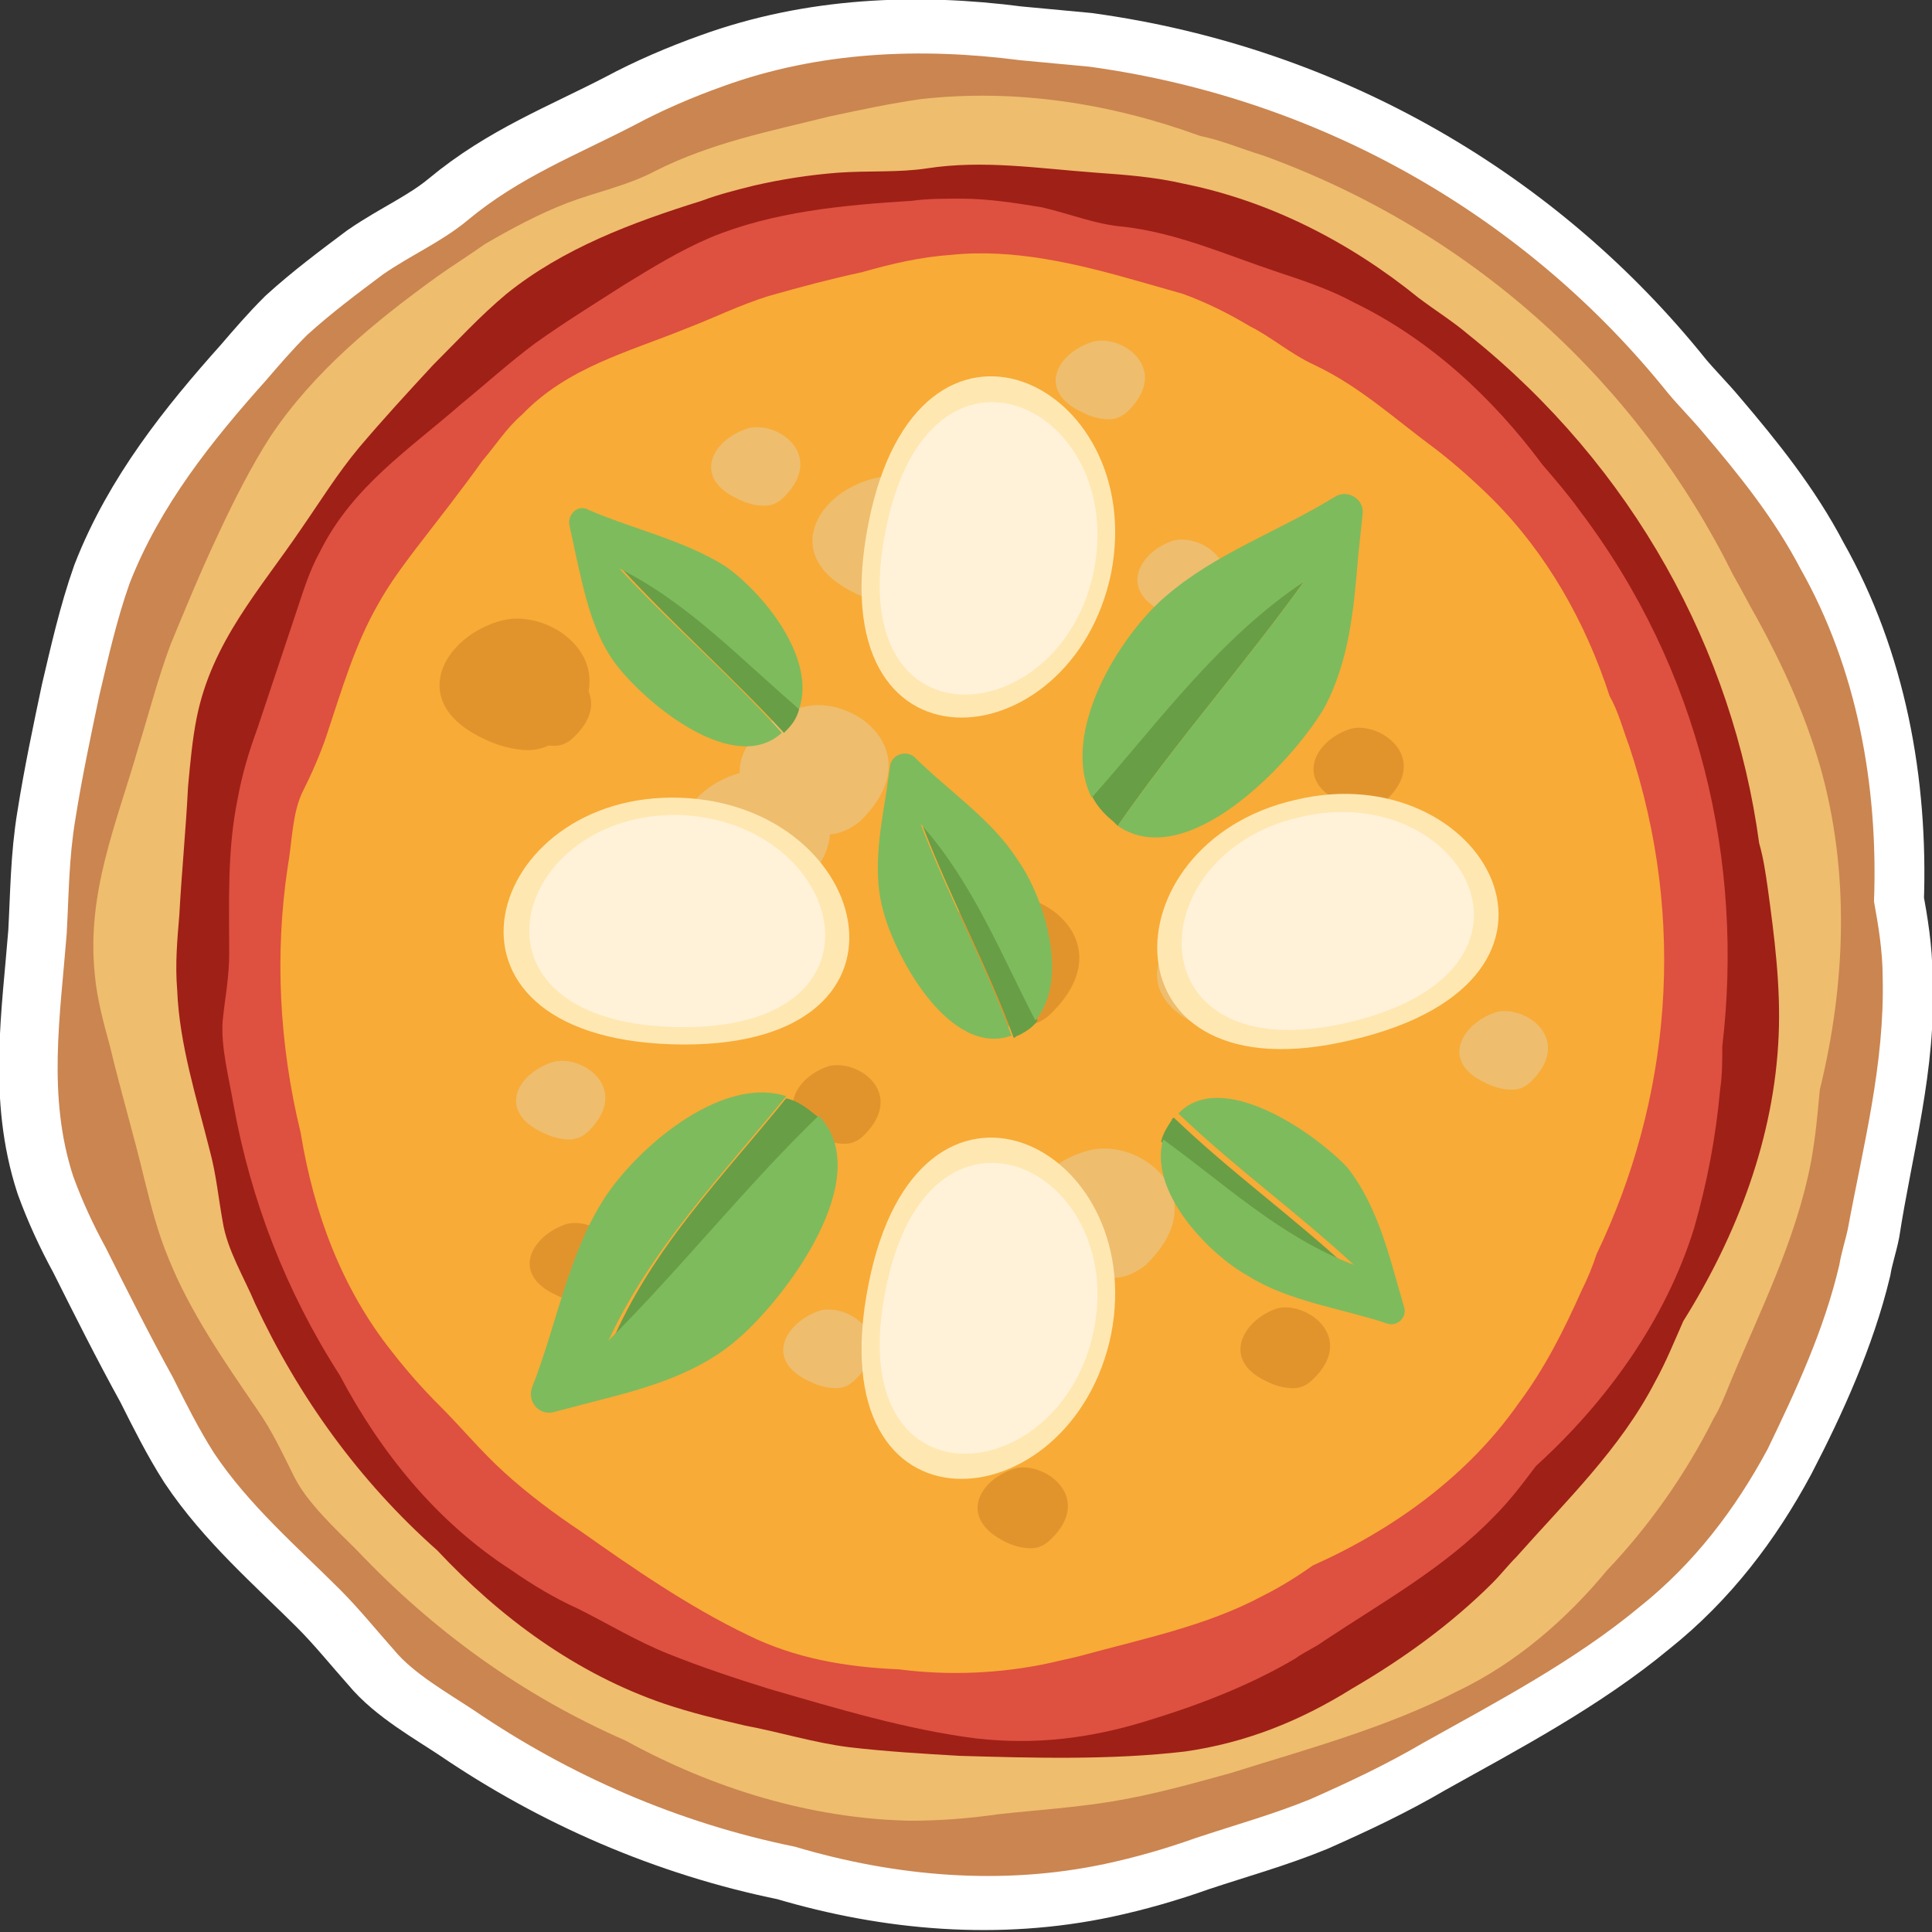 <?xml version="1.0" encoding="UTF-8" standalone="no"?>
<!-- Generator: Adobe Illustrator 19.2.1, SVG Export Plug-In . SVG Version: 6.00 Build 0)  -->

<svg
   xmlns:dc="http://purl.org/dc/elements/1.1/"
   xmlns:cc="http://creativecommons.org/ns#"
   xmlns:rdf="http://www.w3.org/1999/02/22-rdf-syntax-ns#"
   xmlns:svg="http://www.w3.org/2000/svg"
   xmlns="http://www.w3.org/2000/svg"
   xmlns:sodipodi="http://sodipodi.sourceforge.net/DTD/sodipodi-0.dtd"
   xmlns:inkscape="http://www.inkscape.org/namespaces/inkscape"
   version="1.1"
   x="0px"
   y="0px"
   viewBox="0 0 180 180"
   xml:space="preserve"
   id="svg179"
   sodipodi:docname="pizza.svg"
   width="180"
   height="180"
   inkscape:version="0.92.2 5c3e80d, 2017-08-06"><rect x="0" y="0" width="180" height="180" fill="#333333" stroke="none"/><defs
     id="defs183" /><sodipodi:namedview
     pagecolor="#ffffff"
     bordercolor="#666666"
     borderopacity="1"
     objecttolerance="10"
     gridtolerance="10"
     guidetolerance="10"
     inkscape:pageopacity="0"
     inkscape:pageshadow="2"
     inkscape:window-width="1214"
     inkscape:window-height="809"
     id="namedview181"
     showgrid="false"
     inkscape:pagecheckerboard="true"
     inkscape:showpageshadow="false"
     inkscape:zoom="2.2056075"
     inkscape:cx="53.5"
     inkscape:cy="53.5"
     inkscape:window-x="0"
     inkscape:window-y="0"
     inkscape:window-maximized="0"
     inkscape:current-layer="svg179" /><style
     type="text/css"
     id="style2">
	.st0{display:none;}
	.st1{display:inline;fill:#227E53;}
	.st2{display:inline;fill:#C03922;}
	.st3{display:inline;fill:#FFFFFF;}
	.st4{display:inline;}
	.st5{fill:#FFFFFF;}
	.st6{fill:#C03922;}
	.st7{fill:#1D71B8;}
	.st8{clip-path:url(#SVGID_2_);}
	.st9{clip-path:url(#SVGID_6_);}
	.st10{clip-path:url(#SVGID_10_);}
	.st11{fill-rule:evenodd;clip-rule:evenodd;fill:#E5AA46;}
	.st12{fill-rule:evenodd;clip-rule:evenodd;fill:#74962C;}
	.st13{fill-rule:evenodd;clip-rule:evenodd;fill:#812811;}
	.st14{fill-rule:evenodd;clip-rule:evenodd;fill:#FFE496;}
	.st15{fill-rule:evenodd;clip-rule:evenodd;fill:#F7C062;}
	.st16{fill:#C83325;}
	.st17{fill:#E62D22;}
	.st18{fill-rule:evenodd;clip-rule:evenodd;fill:#FFECB7;}
	.st19{fill:#CB8550;}
	.st20{fill:#EEBD6E;}
	.st21{fill:#9F2016;}
	.st22{fill:#DE5040;}
	.st23{fill:#F8AB36;}
	.st24{fill:#E2942C;}
	.st25{fill:#689E46;}
	.st26{fill:#7EBB5D;}
	.st27{fill-rule:evenodd;clip-rule:evenodd;fill:#FFE7B1;}
	.st28{fill-rule:evenodd;clip-rule:evenodd;fill:#FFF2D9;}
	.st29{fill:#FBF1E4;}
	.st30{fill:#F0A800;}
	.st31{fill:#227E53;}
	.st32{opacity:0.2;}
	.st33{fill:#231F20;}
	.st34{fill:#E1E0D1;}
	.st35{display:inline;fill:none;stroke:#FFFFFF;stroke-width:4;stroke-miterlimit:10;}
	.st36{display:inline;fill:none;stroke:#FFFFFF;stroke-width:3;stroke-miterlimit:10;}
	.st37{clip-path:url(#SVGID_14_);}
	.st38{clip-path:url(#SVGID_18_);}
	.st39{clip-path:url(#SVGID_22_);}
	.st40{display:inline;fill-rule:evenodd;clip-rule:evenodd;fill:none;stroke:#FFFFFF;stroke-width:2;stroke-miterlimit:10;}
	.st41{display:inline;fill:none;stroke:#FFFFFF;stroke-width:5;stroke-miterlimit:10;}
	.st42{clip-path:url(#SVGID_26_);}
	.st43{clip-path:url(#SVGID_30_);}
	.st44{clip-path:url(#SVGID_34_);}
	.st45{clip-path:url(#SVGID_38_);}
	.st46{clip-path:url(#SVGID_42_);}
	.st47{clip-path:url(#SVGID_46_);}
	.st48{clip-path:url(#SVGID_50_);}
	.st49{clip-path:url(#SVGID_54_);}
	.st50{clip-path:url(#SVGID_58_);}
	.st51{clip-path:url(#SVGID_62_);}
	.st52{clip-path:url(#SVGID_66_);}
	.st53{clip-path:url(#SVGID_70_);}
	.st54{fill-rule:evenodd;clip-rule:evenodd;fill:none;stroke:#FFFFFF;stroke-width:2;stroke-miterlimit:10;}
	.st55{fill:none;stroke:#FFFFFF;stroke-width:5;stroke-miterlimit:10;}
	.st56{clip-path:url(#SVGID_74_);}
	.st57{clip-path:url(#SVGID_76_);}
	.st58{clip-path:url(#SVGID_80_);}
	.st59{clip-path:url(#SVGID_84_);}
	.st60{fill-rule:evenodd;clip-rule:evenodd;fill:none;stroke:#FFFFFF;stroke-width:1.552;stroke-miterlimit:10;}
	.st61{fill:none;stroke:#FFFFFF;stroke-width:3.88;stroke-miterlimit:10;}
	.st62{fill:none;stroke:#FFFFFF;stroke-width:2.91;stroke-miterlimit:10;}
	.st63{fill:#324B7F;}
	.st64{fill:#F1F2F2;}
	.st65{fill:#E71D73;}
	.st66{clip-path:url(#SVGID_88_);}
	.st67{clip-path:url(#SVGID_92_);}
	.st68{clip-path:url(#SVGID_96_);}
	.st69{fill:none;stroke:#FFFFFF;stroke-width:3;stroke-miterlimit:10;}
	.st70{fill:none;stroke:#C03922;stroke-miterlimit:10;}
	.st71{fill:none;}
	.st72{clip-path:url(#SVGID_100_);}
	.st73{clip-path:url(#SVGID_104_);}
	.st74{clip-path:url(#SVGID_108_);}
</style><g
     id="Livello_1"
     class="st0"
     style="display:none"
     transform="translate(0,73)" /><g
     id="_x31_40x200_prima_campagna"
     class="st0"
     style="display:none"
     transform="translate(0,73)" /><g
     id="_x31_40x200_prima_campagna_totem_vicino"
     class="st0"
     style="display:none"
     transform="translate(0,73)" /><g
     id="_x31_40x200_siamo_aperti"
     class="st0"
     style="display:none"
     transform="translate(0,73)" /><g
     id="_x31_40x200_aperti_dal_24_x2F_08"
     class="st0"
     style="display:none"
     transform="translate(0,73)" /><g
     id="_x31_40x200_aperti_dal_24_x2F_08_copia"
     class="st0"
     style="display:none"
     transform="translate(0,73)" /><g
     id="g1322"
     transform="matrix(2.019,0,0,2.015,-18.016,-165.261)"><path
       style="fill:#f9f9dd;fill-opacity:0.766;stroke:#ffffff;stroke-width:5;stroke-miterlimit:10"
       inkscape:connector-curvature="0"
       id="path10"
       d="m 95.6,127.2 c 0,-1.2 -0.2,-2.4 -0.4,-3.5 0.2,-5.4 -0.8,-10.8 -3.4,-15.4 C 90.6,106 89,104 87.3,102 86.8,101.4 86.2,100.8 85.7,100.2 79.3,92.2 69.9,86.6 59,85.1 57.9,85 56.9,84.9 55.8,84.8 51.2,84.2 46.5,84.4 42.1,86 c -1.4,0.5 -2.8,1.1 -4.1,1.8 -2.7,1.4 -5.3,2.4 -7.7,4.4 -1.2,1 -2.6,1.6 -3.9,2.5 -1.2,0.9 -2.4,1.8 -3.5,2.8 -0.7,0.7 -1.3,1.4 -1.9,2.1 -2.5,2.8 -4.9,5.8 -6.3,9.4 -0.6,1.7 -1,3.5 -1.4,5.2 -0.4,1.9 -0.8,3.8 -1.1,5.7 -0.3,1.8 -0.3,3.5 -0.4,5.3 -0.3,3.8 -0.9,7.5 0.3,11.2 0.4,1.1 0.9,2.2 1.5,3.3 1,2 2,4 3.1,6 0.6,1.2 1.2,2.4 1.9,3.5 1.6,2.4 3.8,4.3 5.8,6.3 0.9,0.9 1.7,1.9 2.5,2.8 0.9,1.1 2.5,2 3.7,2.8 4.4,3 9.4,5.2 14.8,6.3 4.7,1.4 9.6,1.8 14.3,0.8 1.4,-0.3 2.8,-0.7 4.2,-1.2 1.8,-0.6 3.6,-1.1 5.3,-1.8 1.8,-0.8 3.5,-1.6 5.2,-2.6 3.4,-1.9 7,-3.8 10,-6.3 2.5,-2 4.4,-4.5 5.9,-7.3 1.4,-2.7 2.7,-5.6 3.4,-8.5 0.1,-0.6 0.3,-1.2 0.4,-1.7 0.6,-3.9 1.7,-7.7 1.5,-11.6 z"
       class="st55" /><g
       transform="translate(0,73)"
       id="g116"><g
         id="g114"><g
           id="g100"><g
             id="g14"><path
               class="st19"
               d="m 93.8,67.5 c 0.1,-0.6 0.3,-1.2 0.4,-1.7 0.7,-3.8 1.7,-7.6 1.6,-11.6 0,-1.2 -0.2,-2.4 -0.4,-3.5 C 95.6,45.3 94.6,39.9 92,35.3 90.8,33 89.2,31 87.5,29 87,28.4 86.4,27.8 85.9,27.2 79.5,19.2 70.1,13.6 59.2,12.1 58.1,12 57.1,11.9 56,11.8 51.4,11.2 46.7,11.4 42.3,13 c -1.4,0.5 -2.8,1.1 -4.1,1.8 -2.7,1.4 -5.3,2.4 -7.7,4.4 -1.2,1 -2.6,1.6 -3.9,2.5 -1.2,0.9 -2.4,1.8 -3.5,2.8 -0.7,0.7 -1.3,1.4 -1.9,2.1 -2.5,2.8 -4.9,5.8 -6.3,9.4 -0.6,1.7 -1,3.5 -1.4,5.2 -0.4,1.9 -0.8,3.8 -1.1,5.7 -0.3,1.8 -0.3,3.5 -0.4,5.3 -0.3,3.8 -0.9,7.5 0.3,11.2 0.4,1.1 0.9,2.2 1.5,3.3 1,2 2,4 3.1,6 0.6,1.2 1.2,2.4 1.9,3.5 1.6,2.4 3.8,4.3 5.8,6.3 0.9,0.9 1.7,1.9 2.5,2.8 0.9,1.1 2.5,2 3.7,2.8 4.4,3 9.4,5.2 14.8,6.3 4.7,1.4 9.6,1.8 14.3,0.8 1.4,-0.3 2.8,-0.7 4.2,-1.2 1.8,-0.6 3.6,-1.1 5.3,-1.8 1.8,-0.8 3.5,-1.6 5.2,-2.6 3.4,-1.9 7,-3.8 10,-6.3 2.5,-2 4.4,-4.5 5.9,-7.3 1.3,-2.7 2.6,-5.5 3.3,-8.5 z"
               id="path12"
               inkscape:connector-curvature="0"
               style="fill:#cb8550" /></g><g
             id="g18"><path
               class="st20"
               d="m 88,74.6 c 0.3,-0.5 0.5,-1 0.7,-1.5 1.4,-3.4 3.1,-6.7 3.8,-10.4 0.2,-1.1 0.3,-2.2 0.4,-3.3 1.2,-4.9 1.4,-10.1 0,-15 C 92.2,42 91.2,39.8 90,37.6 89.6,36.9 89.3,36.3 88.9,35.6 84.6,26.9 77.1,19.8 67.2,16.2 c -1,-0.3 -1.9,-0.7 -2.9,-0.9 -4.1,-1.5 -8.5,-2.2 -12.9,-1.7 -1.4,0.2 -2.8,0.5 -4.2,0.8 -2.8,0.7 -5.4,1.2 -8,2.5 -1.3,0.7 -2.8,1 -4.1,1.5 -1.3,0.5 -2.6,1.2 -3.8,1.9 -0.7,0.5 -1.5,1 -2.2,1.5 -2.9,2.1 -5.7,4.4 -7.7,7.4 -0.9,1.4 -1.7,3 -2.4,4.5 -0.8,1.7 -1.5,3.4 -2.2,5.1 -0.6,1.6 -1,3.2 -1.5,4.8 -1,3.5 -2.4,6.7 -2,10.5 0.1,1.1 0.4,2.2 0.7,3.3 0.5,2.1 1.1,4.1 1.6,6.2 0.3,1.2 0.6,2.4 1.1,3.6 1,2.5 2.6,4.8 4.1,7 0.7,1 1.2,2.1 1.7,3.1 0.6,1.2 1.9,2.4 2.9,3.4 3.5,3.7 7.6,6.7 12.4,8.8 4,2.2 8.5,3.6 13.1,3.7 1.4,0 2.7,-0.1 4.1,-0.3 1.8,-0.2 3.5,-0.3 5.3,-0.6 1.8,-0.3 3.6,-0.8 5.4,-1.3 3.5,-1.1 7.2,-2.1 10.5,-3.8 2.7,-1.3 5,-3.3 6.9,-5.6 1.9,-2 3.6,-4.4 4.9,-7 z"
               id="path16"
               inkscape:connector-curvature="0"
               style="fill:#eebd6e" /></g><g
             id="g22"><path
               class="st21"
               d="m 77.8,82.2 c 0.4,-0.4 0.7,-0.8 1.1,-1.2 2.3,-2.6 4.8,-5 6.4,-8.1 0.5,-0.9 0.9,-1.9 1.3,-2.8 2.5,-4 4.2,-8.5 4.4,-13.2 0.1,-2.3 -0.2,-4.6 -0.5,-6.8 C 90.4,49.4 90.3,48.7 90.1,48 88.9,39.1 84.3,30.6 76.7,24.5 76,23.9 75.2,23.4 74.4,22.8 71.2,20.2 67.5,18.3 63.5,17.5 62.2,17.2 60.9,17.1 59.5,17 56.8,16.8 54.3,16.4 51.7,16.8 50.4,17 49,16.9 47.6,17 c -1.3,0.1 -2.6,0.3 -3.9,0.6 -0.8,0.2 -1.6,0.4 -2.4,0.7 -3.2,1 -6.4,2.2 -9,4.3 -1.2,1 -2.3,2.2 -3.4,3.3 -1.2,1.3 -2.3,2.5 -3.4,3.8 -1,1.2 -1.8,2.5 -2.7,3.8 -1.9,2.8 -4.1,5.2 -4.8,8.7 -0.2,1 -0.3,2.1 -0.4,3.2 -0.1,2 -0.3,4 -0.4,5.9 -0.1,1.2 -0.2,2.3 -0.1,3.5 0.1,2.5 0.9,5 1.5,7.4 0.3,1.1 0.4,2.2 0.6,3.3 0.2,1.3 1,2.6 1.5,3.8 2,4.3 4.8,8.2 8.4,11.4 2.9,3.1 6.4,5.7 10.5,7.1 1.2,0.4 2.4,0.7 3.7,1 1.6,0.3 3.2,0.8 4.8,1 1.7,0.2 3.4,0.3 5.1,0.4 3.4,0.1 7,0.2 10.4,-0.2 2.8,-0.4 5.3,-1.4 7.7,-2.9 2.4,-1.4 4.6,-3 6.5,-4.9 z"
               id="path20"
               inkscape:connector-curvature="0"
               style="fill:#9f2016" /></g><g
             id="g26"><path
               class="st22"
               d="m 68.7,85.7 c 0.4,-0.3 0.9,-0.5 1.3,-0.8 2.7,-1.8 5.6,-3.4 7.9,-5.8 0.7,-0.7 1.3,-1.5 1.9,-2.3 3.3,-3 6,-6.8 7.3,-11 0.6,-2.1 1,-4.2 1.2,-6.4 0.1,-0.7 0.1,-1.3 0.1,-2 1,-8.5 -1,-17.4 -6.6,-24.8 -0.5,-0.7 -1.1,-1.4 -1.7,-2.1 -2.3,-3.1 -5.2,-5.8 -8.7,-7.5 -1.1,-0.6 -2.3,-1 -3.5,-1.4 -2.4,-0.8 -4.6,-1.8 -7.1,-2.1 -1.3,-0.1 -2.5,-0.6 -3.8,-0.9 -1.2,-0.2 -2.5,-0.4 -3.7,-0.4 -0.8,0 -1.6,0 -2.3,0.1 -3.2,0.2 -6.4,0.5 -9.3,1.7 -1.4,0.6 -2.7,1.4 -4,2.2 -1.4,0.9 -2.7,1.7 -4.1,2.7 -1.2,0.9 -2.3,1.9 -3.4,2.8 -2.4,2.1 -5,3.8 -6.5,6.8 -0.5,0.9 -0.8,1.9 -1.1,2.8 -0.6,1.8 -1.2,3.6 -1.8,5.4 -0.4,1.1 -0.7,2.1 -0.9,3.2 -0.5,2.4 -0.4,4.8 -0.4,7.2 0,1.1 -0.2,2.1 -0.3,3.1 -0.1,1.2 0.3,2.7 0.5,3.9 0.8,4.4 2.4,8.6 4.9,12.5 1.9,3.6 4.5,6.8 7.9,9 1,0.7 2,1.3 3.1,1.8 1.4,0.7 2.7,1.5 4.2,2.1 1.5,0.6 3,1.1 4.6,1.6 3.1,0.9 6.4,1.9 9.6,2.3 2.7,0.3 5.2,0 7.8,-0.8 2.3,-0.7 4.7,-1.6 6.9,-2.9 z"
               id="path24"
               inkscape:connector-curvature="0"
               style="fill:#de5040" /></g><g
             id="g30"><path
               class="st23"
               d="m 57.4,85.9 c 0.4,-0.1 0.9,-0.2 1.3,-0.3 2.9,-0.8 5.9,-1.4 8.5,-2.8 0.8,-0.4 1.6,-0.9 2.3,-1.4 3.8,-1.7 7.2,-4.2 9.5,-7.5 1.2,-1.6 2.1,-3.4 2.9,-5.2 0.3,-0.6 0.5,-1.1 0.7,-1.7 3.4,-7.1 4.2,-15.4 1.5,-23.5 -0.3,-0.8 -0.5,-1.6 -0.9,-2.3 -1.1,-3.4 -2.9,-6.6 -5.4,-9.1 -0.8,-0.8 -1.7,-1.6 -2.6,-2.3 -1.9,-1.4 -3.5,-2.9 -5.6,-3.9 -1.1,-0.5 -2,-1.3 -3,-1.8 -1,-0.6 -2,-1.1 -3.1,-1.5 -0.7,-0.2 -1.4,-0.4 -2.1,-0.6 -2.8,-0.8 -5.7,-1.5 -8.6,-1.2 -1.4,0.1 -2.7,0.4 -4.1,0.8 -1.4,0.3 -2.9,0.7 -4.3,1.1 -1.3,0.4 -2.5,1 -3.8,1.5 -2.7,1.1 -5.5,1.8 -7.6,4 -0.7,0.6 -1.2,1.4 -1.8,2.1 -1,1.4 -2.1,2.8 -3.1,4.1 -0.6,0.8 -1.2,1.6 -1.7,2.5 -1.1,1.9 -1.7,4 -2.4,6.1 -0.3,0.9 -0.7,1.8 -1.1,2.6 -0.5,1 -0.5,2.4 -0.7,3.5 -0.6,4 -0.4,8.2 0.6,12.3 0.6,3.7 1.9,7.2 4.2,10.1 0.7,0.9 1.4,1.7 2.2,2.5 1,1 1.9,2.1 3,3.1 1.1,1 2.3,1.9 3.5,2.7 2.4,1.7 5,3.5 7.7,4.8 2.2,1.1 4.6,1.5 7,1.6 2.3,0.3 4.7,0.2 7,-0.3 z"
               id="path28"
               inkscape:connector-curvature="0"
               style="fill:#f8ab36" /></g><g
             id="g34"><path
               class="st20"
               d="m 42.4,50.1 c 0.6,0.3 1.3,0.5 2,0.5 0.5,0 1,-0.2 1.5,-0.6 3.3,-3.2 -0.3,-5.9 -2.6,-5.3 -2.8,0.6 -4.5,3.7 -0.9,5.4 z"
               id="path32"
               inkscape:connector-curvature="0"
               style="fill:#eebd6e" /></g><g
             id="g38"><path
               class="st20"
               d="m 45.1,47.1 c 0.6,0.3 1.3,0.5 2,0.5 0.5,0 1,-0.2 1.5,-0.6 3.3,-3.2 -0.3,-5.9 -2.6,-5.3 -2.8,0.7 -4.5,3.8 -0.9,5.4 z"
               id="path36"
               inkscape:connector-curvature="0"
               style="fill:#eebd6e" /></g><g
             id="g42"><path
               class="st20"
               d="m 64.4,56.5 c 0.6,0.3 1.3,0.5 2,0.5 0.5,0 1,-0.2 1.5,-0.6 3.3,-3.2 -0.3,-5.9 -2.6,-5.3 -2.8,0.7 -4.6,3.8 -0.9,5.4 z"
               id="path40"
               inkscape:connector-curvature="0"
               style="fill:#eebd6e" /></g><g
             id="g46"><path
               class="st20"
               d="m 48.5,36.5 c 0.6,0.3 1.3,0.5 2,0.5 0.5,0 1,-0.2 1.5,-0.6 3.3,-3.2 -0.3,-5.9 -2.6,-5.3 -2.8,0.6 -4.6,3.7 -0.9,5.4 z"
               id="path44"
               inkscape:connector-curvature="0"
               style="fill:#eebd6e" /></g><g
             id="g50"><path
               class="st20"
               d="m 58.3,67.6 c 0.6,0.3 1.3,0.5 2,0.5 0.5,0 1,-0.2 1.5,-0.6 3.3,-3.2 -0.3,-5.9 -2.6,-5.3 -2.8,0.7 -4.5,3.8 -0.9,5.4 z"
               id="path48"
               inkscape:connector-curvature="0"
               style="fill:#eebd6e" /></g><g
             id="g54"><path
               class="st20"
               d="m 62.6,37.3 c 0.4,0.2 0.8,0.3 1.2,0.3 0.3,0 0.6,-0.1 0.9,-0.4 1.9,-1.9 -0.2,-3.5 -1.6,-3.2 -1.6,0.5 -2.6,2.3 -0.5,3.3 z"
               id="path52"
               inkscape:connector-curvature="0"
               style="fill:#eebd6e" /></g><g
             id="g58"><path
               class="st20"
               d="m 46.3,72.9 c 0.4,0.2 0.8,0.3 1.2,0.3 0.3,0 0.6,-0.1 0.9,-0.4 1.9,-1.9 -0.2,-3.5 -1.6,-3.2 -1.6,0.5 -2.7,2.3 -0.5,3.3 z"
               id="path56"
               inkscape:connector-curvature="0"
               style="fill:#eebd6e" /></g><g
             id="g62"><path
               class="st24"
               d="m 46.7,61.6 c 0.4,0.2 0.8,0.3 1.2,0.3 0.3,0 0.6,-0.1 0.9,-0.4 1.9,-1.9 -0.2,-3.5 -1.6,-3.2 -1.6,0.5 -2.6,2.3 -0.5,3.3 z"
               id="path60"
               inkscape:connector-curvature="0"
               style="fill:#e2942c" /></g><g
             id="g66"><path
               class="st24"
               d="m 53.9,56 c 0.6,0.3 1.4,0.5 2,0.5 0.5,0 1.1,-0.2 1.5,-0.6 3.3,-3.2 -0.3,-6 -2.7,-5.4 -2.7,0.6 -4.5,3.8 -0.8,5.5 z"
               id="path64"
               inkscape:connector-curvature="0"
               style="fill:#e2942c" /></g><g
             id="g70"><path
               class="st24"
               d="m 70.8,46.1 c 0.4,0.2 0.8,0.3 1.2,0.3 0.3,0 0.6,-0.1 0.9,-0.4 2,-1.9 -0.2,-3.6 -1.6,-3.3 -1.7,0.5 -2.7,2.4 -0.5,3.4 z"
               id="path68"
               inkscape:connector-curvature="0"
               style="fill:#e2942c" /></g><g
             id="g74"><path
               class="st24"
               d="m 34.6,55.6 c 0.4,0.2 0.8,0.3 1.2,0.3 0.3,0 0.6,-0.1 0.9,-0.4 2,-1.9 -0.2,-3.6 -1.6,-3.3 -1.7,0.5 -2.8,2.4 -0.5,3.4 z"
               id="path72"
               inkscape:connector-curvature="0"
               style="fill:#e2942c" /></g><g
             id="g78"><path
               class="st24"
               d="m 33.3,43.2 c 0.4,0.2 0.8,0.3 1.2,0.3 0.3,0 0.6,-0.1 0.9,-0.4 2,-1.9 -0.2,-3.6 -1.6,-3.3 -1.6,0.5 -2.7,2.4 -0.5,3.4 z"
               id="path76"
               inkscape:connector-curvature="0"
               style="fill:#e2942c" /></g><g
             id="g82"><path
               class="st24"
               d="m 67.4,72.9 c 0.4,0.2 0.8,0.3 1.2,0.3 0.3,0 0.6,-0.1 0.9,-0.4 2,-1.9 -0.2,-3.6 -1.6,-3.3 -1.6,0.5 -2.7,2.4 -0.5,3.4 z"
               id="path80"
               inkscape:connector-curvature="0"
               style="fill:#e2942c" /></g><g
             id="g86"><path
               class="st24"
               d="m 34.6,68.9 c 0.4,0.2 0.8,0.3 1.2,0.3 0.3,0 0.6,-0.1 0.9,-0.4 1.9,-1.9 -0.2,-3.5 -1.6,-3.2 -1.6,0.5 -2.7,2.3 -0.5,3.3 z"
               id="path84"
               inkscape:connector-curvature="0"
               style="fill:#e2942c" /></g><g
             id="g90"><path
               class="st24"
               d="m 55.3,80.3 c 0.4,0.2 0.8,0.3 1.2,0.3 0.3,0 0.6,-0.1 0.9,-0.4 2,-1.9 -0.2,-3.6 -1.6,-3.3 -1.7,0.5 -2.7,2.3 -0.5,3.4 z"
               id="path88"
               inkscape:connector-curvature="0"
               style="fill:#e2942c" /></g><g
             id="g94"><path
               class="st20"
               d="m 77.5,59.1 c 0.4,0.2 0.8,0.3 1.2,0.3 0.3,0 0.6,-0.1 0.9,-0.4 1.9,-1.9 -0.2,-3.5 -1.6,-3.2 -1.6,0.5 -2.7,2.3 -0.5,3.3 z"
               id="path92"
               inkscape:connector-curvature="0"
               style="fill:#eebd6e" /></g><g
             id="g98"><path
               class="st20"
               d="m 58.9,28.1 c 0.4,0.2 0.8,0.3 1.2,0.3 0.3,0 0.6,-0.1 0.9,-0.4 1.9,-1.9 -0.2,-3.5 -1.6,-3.2 -1.7,0.5 -2.7,2.3 -0.5,3.3 z"
               id="path96"
               inkscape:connector-curvature="0"
               style="fill:#eebd6e" /></g></g><g
           id="g104"><path
             class="st20"
             d="m 43,32.1 c 0.4,0.2 0.8,0.3 1.2,0.3 0.3,0 0.6,-0.1 0.9,-0.4 1.9,-1.9 -0.2,-3.5 -1.6,-3.2 -1.7,0.5 -2.7,2.3 -0.5,3.3 z"
             id="path102"
             inkscape:connector-curvature="0"
             style="fill:#eebd6e" /></g><g
           id="g108"><path
             class="st20"
             d="m 34,61.4 c 0.4,0.2 0.8,0.3 1.2,0.3 0.3,0 0.6,-0.1 0.9,-0.4 1.9,-1.9 -0.2,-3.5 -1.6,-3.2 -1.7,0.5 -2.7,2.3 -0.5,3.3 z"
             id="path106"
             inkscape:connector-curvature="0"
             style="fill:#eebd6e" /></g><g
           id="g112"><path
             class="st24"
             d="m 31.3,43.2 c 0.6,0.3 1.4,0.5 2,0.5 0.5,0 1.1,-0.2 1.5,-0.6 3.3,-3.2 -0.3,-6 -2.7,-5.4 -2.7,0.7 -4.5,3.8 -0.8,5.5 z"
             id="path110"
             inkscape:connector-curvature="0"
             style="fill:#e2942c" /></g></g></g><g
       transform="translate(0,73)"
       id="g122"><path
         class="st25"
         d="m 59.3,45.8 c 0.2,0.4 0.5,0.8 1,1.2 0.1,0.1 0.1,0.1 0.2,0.2 2.7,-3.9 5.8,-7.4 8.6,-11.3 -4,2.6 -6.7,6.3 -9.8,9.9 z"
         id="path118"
         inkscape:connector-curvature="0"
         style="fill:#689e46" /><path
         class="st26"
         d="m 71.6,34.7 0.2,-1.9 c 0.1,-0.7 -0.7,-1.2 -1.3,-0.8 -2.6,1.6 -5.5,2.6 -7.8,4.6 -2.1,1.8 -4.9,6.3 -3.4,9.3 3.1,-3.5 5.8,-7.3 9.8,-10 -2.8,3.9 -5.9,7.4 -8.6,11.3 3.2,2.2 8,-2.9 9.5,-5.4 1.2,-2.2 1.4,-4.7 1.6,-7.1 z"
         id="path120"
         inkscape:connector-curvature="0"
         style="fill:#7ebb5d" /></g><g
       transform="translate(0,73)"
       id="g128"><path
         class="st25"
         d="m 45.8,41.8 c -0.1,0.4 -0.3,0.7 -0.6,1 0,0 -0.1,0.1 -0.1,0.1 -2.4,-2.6 -5,-4.9 -7.5,-7.6 3.1,1.6 5.5,4.1 8.2,6.5 z"
         id="path124"
         inkscape:connector-curvature="0"
         style="fill:#689e46" /><path
         class="st26"
         d="m 35.5,34.7 -0.3,-1.4 c -0.1,-0.5 0.4,-1 0.9,-0.7 2.1,0.9 4.4,1.4 6.3,2.6 1.7,1.2 4.2,4.2 3.4,6.6 -2.7,-2.3 -5.1,-4.9 -8.3,-6.5 2.5,2.7 5.1,4.9 7.5,7.6 -2.2,2 -6.2,-1.3 -7.6,-3.1 -1.1,-1.4 -1.5,-3.3 -1.9,-5.1 z"
         id="path126"
         inkscape:connector-curvature="0"
         style="fill:#7ebb5d" /></g><g
       transform="translate(0,73)"
       id="g134"><path
         class="st25"
         d="m 62.5,61.8 c 0.1,-0.4 0.3,-0.7 0.5,-1 0,-0.1 0.1,-0.1 0.1,-0.1 2.6,2.5 5.4,4.5 8.1,7 -3.3,-1.5 -5.8,-3.8 -8.7,-5.9 z"
         id="path130"
         inkscape:connector-curvature="0"
         style="fill:#689e46" /><path
         class="st26"
         d="m 73.3,68 0.4,1.4 c 0.2,0.5 -0.3,1 -0.8,0.8 -2.1,-0.7 -4.5,-1 -6.4,-2.2 -1.8,-1 -4.6,-3.9 -3.9,-6.3 2.9,2.1 5.4,4.5 8.8,5.8 -2.7,-2.5 -5.5,-4.5 -8.1,-7 2,-2.1 6.3,0.9 7.8,2.5 1.1,1.4 1.7,3.2 2.2,5 z"
         id="path132"
         inkscape:connector-curvature="0"
         style="fill:#7ebb5d" /></g><g
       transform="translate(0,73)"
       id="g160"><g
         id="g140"><path
           class="st27"
           d="m 68.7,46 c 8.7,-2.1 14.6,8.3 2.6,11.1 C 59.7,59.9 59.9,48 68.7,46 Z"
           id="path136"
           inkscape:connector-curvature="0"
           style="clip-rule:evenodd;fill:#ffe7b1;fill-rule:evenodd" /><path
           class="st28"
           d="m 68.9,46.8 c 7.5,-1.8 12.5,7.1 2.2,9.5 -9.9,2.3 -9.7,-7.8 -2.2,-9.5 z"
           id="path138"
           inkscape:connector-curvature="0"
           style="clip-rule:evenodd;fill:#fff2d9;fill-rule:evenodd" /></g><g
         id="g146"><path
           class="st27"
           d="M 60.2,35.5 C 58.4,44.3 46.6,45.3 49,33.2 51.3,21.5 61.9,26.7 60.2,35.5 Z"
           id="path142"
           inkscape:connector-curvature="0"
           style="clip-rule:evenodd;fill:#ffe7b1;fill-rule:evenodd" /><path
           class="st28"
           d="m 59.4,35.4 c -1.5,7.5 -11.7,8.4 -9.6,-1.9 2,-10.1 11.1,-5.7 9.6,1.9 z"
           id="path144"
           inkscape:connector-curvature="0"
           style="clip-rule:evenodd;fill:#fff2d9;fill-rule:evenodd" /></g><g
         id="g152"><path
           class="st27"
           d="m 40.3,45.9 c 9,0.3 11.9,11.8 -0.4,11.4 -12,-0.4 -8.6,-11.7 0.4,-11.4 z"
           id="path148"
           inkscape:connector-curvature="0"
           style="clip-rule:evenodd;fill:#ffe7b1;fill-rule:evenodd" /><path
           class="st28"
           d="M 40.3,46.7 C 48,47 50.5,56.8 40,56.5 29.7,56.2 32.6,46.5 40.3,46.7 Z"
           id="path150"
           inkscape:connector-curvature="0"
           style="clip-rule:evenodd;fill:#fff2d9;fill-rule:evenodd" /></g><g
         id="g158"><path
           class="st27"
           d="M 60.2,70.7 C 58.4,79.5 46.6,80.5 49,68.4 51.3,56.7 61.9,61.9 60.2,70.7 Z"
           id="path154"
           inkscape:connector-curvature="0"
           style="clip-rule:evenodd;fill:#ffe7b1;fill-rule:evenodd" /><path
           class="st28"
           d="m 59.4,70.5 c -1.5,7.5 -11.7,8.4 -9.6,-1.9 2,-10 11.1,-5.6 9.6,1.9 z"
           id="path156"
           inkscape:connector-curvature="0"
           style="clip-rule:evenodd;fill:#fff2d9;fill-rule:evenodd" /></g></g><g
       transform="translate(0,73)"
       id="g166"><path
         class="st25"
         d="m 45.2,59.8 c 0.5,0.1 0.9,0.4 1.4,0.8 0.1,0.1 0.1,0.1 0.2,0.2 -3.4,3.3 -6.3,7 -9.7,10.4 1.9,-4.5 5.2,-7.8 8.1,-11.4 z"
         id="path162"
         inkscape:connector-curvature="0"
         style="fill:#689e46" /><path
         class="st26"
         d="m 36.4,73.8 -1.9,0.5 c -0.7,0.2 -1.3,-0.5 -1,-1.2 1.1,-2.8 1.6,-5.9 3.2,-8.5 1.4,-2.3 5.4,-5.9 8.5,-4.9 -3,3.7 -6.2,7 -8.2,11.3 3.4,-3.4 6.3,-7.1 9.7,-10.4 2.7,2.8 -1.5,8.4 -3.7,10.3 -1.8,1.6 -4.2,2.3 -6.6,2.9 z"
         id="path164"
         inkscape:connector-curvature="0"
         style="fill:#7ebb5d" /></g><g
       transform="translate(0,73)"
       id="g172"><path
         class="st25"
         d="m 56.8,56.2 c -0.2,0.3 -0.5,0.5 -0.9,0.7 -0.1,0 -0.1,0.1 -0.2,0.1 -1.2,-3.3 -2.9,-6.4 -4.2,-9.8 2.4,2.6 3.6,5.8 5.3,9 z"
         id="path168"
         inkscape:connector-curvature="0"
         style="fill:#689e46" /><path
         class="st26"
         d="M 49.8,45.8 50,44.4 c 0.1,-0.5 0.7,-0.7 1.1,-0.4 1.6,1.6 3.6,2.9 4.8,4.8 1.2,1.7 2.4,5.5 0.8,7.4 -1.6,-3.1 -2.9,-6.4 -5.3,-9.1 1.3,3.4 3,6.5 4.2,9.8 -2.8,1 -5.3,-3.5 -5.9,-5.7 -0.5,-1.7 -0.2,-3.6 0.1,-5.4 z"
         id="path170"
         inkscape:connector-curvature="0"
         style="fill:#7ebb5d" /></g></g></svg>